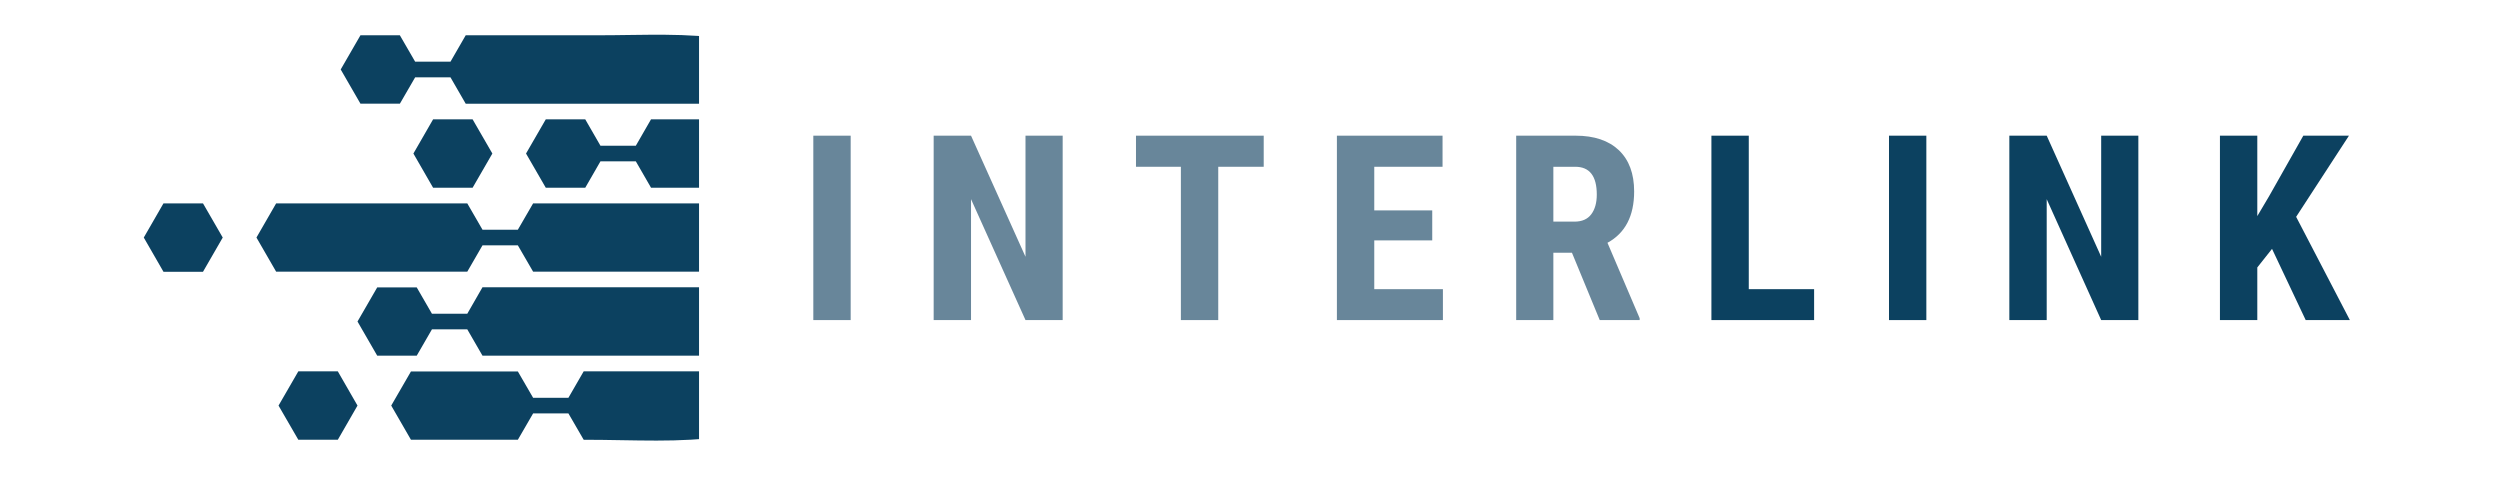 <svg xmlns="http://www.w3.org/2000/svg" xmlns:xlink="http://www.w3.org/1999/xlink" width="283" zoomAndPan="magnify" viewBox="0 0 212.25 41.25" height="55" preserveAspectRatio="xMidYMid meet" version="1.0"><defs><g/><clipPath id="131a5612ae"><path d="M 21 17 L 59.348 17 L 59.348 24 L 21 24 Z M 21 17 " clip-rule="nonzero"/></clipPath><clipPath id="42b4ad89e6"><path d="M 28 2.031 L 59.348 2.031 L 59.348 9 L 28 9 Z M 28 2.031 " clip-rule="nonzero"/></clipPath><clipPath id="5186f744d1"><path d="M 44 10 L 59.348 10 L 59.348 16 L 44 16 Z M 44 10 " clip-rule="nonzero"/></clipPath><clipPath id="72d5c064ac"><path d="M 12.203 17 L 19 17 L 19 24 L 12.203 24 Z M 12.203 17 " clip-rule="nonzero"/></clipPath><clipPath id="b7cbce92f4"><path d="M 30 24 L 59.348 24 L 59.348 31 L 30 31 Z M 30 24 " clip-rule="nonzero"/></clipPath><clipPath id="7d15f982c4"><path d="M 33 31 L 59.348 31 L 59.348 38 L 33 38 Z M 33 31 " clip-rule="nonzero"/></clipPath></defs><g clip-path="url(#131a5612ae)"><path fill="#0c4160" d="M 75.586 17.266 L 45.262 17.266 L 43.965 19.504 L 40.965 19.504 L 39.672 17.266 C 38.555 17.266 24.562 17.266 23.445 17.266 L 21.773 20.168 L 23.445 23.066 C 24.562 23.066 38.555 23.066 39.672 23.066 L 40.965 20.828 L 43.965 20.828 L 45.262 23.066 L 75.586 23.066 C 75.922 21.152 75.922 19.188 75.586 17.266 Z M 75.586 17.266 " fill-opacity="1" fill-rule="nonzero"/></g><g clip-path="url(#42b4ad89e6)"><path fill="#0c4160" d="M 33.949 8.805 L 35.246 6.566 L 38.246 6.566 L 39.539 8.805 L 71.512 8.805 C 65.504 2.031 58.762 2.996 50.637 2.996 L 39.539 2.996 L 38.246 5.238 L 35.246 5.238 L 33.949 2.996 L 30.602 2.996 L 28.926 5.898 L 30.602 8.801 L 33.949 8.801 Z M 33.949 8.805 " fill-opacity="1" fill-rule="nonzero"/></g><g clip-path="url(#5186f744d1)"><path fill="#0c4160" d="M 53.98 12.375 L 50.98 12.375 L 49.688 10.133 L 46.336 10.133 L 44.66 13.035 L 46.336 15.938 L 49.688 15.938 L 50.98 13.695 L 53.98 13.695 L 55.273 15.938 L 75.305 15.938 C 74.766 13.816 73.824 11.855 72.578 10.129 L 55.273 10.129 Z M 53.98 12.375 " fill-opacity="1" fill-rule="nonzero"/></g><g clip-path="url(#72d5c064ac)"><path fill="#0c4160" d="M 13.879 17.266 L 12.207 20.168 L 13.879 23.074 L 17.234 23.074 L 18.91 20.168 L 17.234 17.266 Z M 13.879 17.266 " fill-opacity="1" fill-rule="nonzero"/></g><path fill="#0c4160" d="M 35.098 13.035 L 36.77 15.938 L 40.125 15.938 L 41.801 13.035 L 40.125 10.133 L 36.77 10.133 Z M 35.098 13.035 " fill-opacity="1" fill-rule="nonzero"/><path fill="#0c4160" d="M 25.328 31.527 L 23.648 34.434 L 25.328 37.336 L 28.68 37.336 L 30.352 34.434 L 28.68 31.527 Z M 25.328 31.527 " fill-opacity="1" fill-rule="nonzero"/><g clip-path="url(#b7cbce92f4)"><path fill="#0c4160" d="M 39.672 26.637 L 36.672 26.637 L 35.379 24.398 L 32.027 24.398 L 30.352 27.297 L 32.027 30.199 L 35.379 30.199 L 36.672 27.961 L 39.672 27.961 L 40.965 30.199 L 72.57 30.199 C 73.82 28.473 74.758 26.508 75.301 24.391 C 64.805 24.391 51.453 24.391 40.961 24.391 Z M 39.672 26.637 " fill-opacity="1" fill-rule="nonzero"/></g><g clip-path="url(#7d15f982c4)"><path fill="#0c4160" d="M 48.258 33.773 L 45.262 33.773 L 43.965 31.535 C 40.945 31.535 37.918 31.535 34.891 31.535 L 33.215 34.434 L 34.891 37.336 C 37.918 37.336 40.938 37.336 43.965 37.336 L 45.262 35.098 L 48.258 35.098 L 49.555 37.336 C 58.137 37.336 65.348 38.48 71.512 31.527 L 49.555 31.527 Z M 48.258 33.773 " fill-opacity="1" fill-rule="nonzero"/></g><g fill="#68869a" fill-opacity="1"><g transform="translate(67.66, 27.175)"><g><path d="M 4.562 0 L 1.391 0 L 1.391 -15.656 L 4.562 -15.656 Z M 4.562 0 "/></g></g></g><g fill="#68869a" fill-opacity="1"><g transform="translate(78.018, 27.175)"><g><path d="M 12.203 0 L 9.047 0 L 4.422 -10.266 L 4.422 0 L 1.25 0 L 1.25 -15.656 L 4.422 -15.656 L 9.047 -5.375 L 9.047 -15.656 L 12.203 -15.656 Z M 12.203 0 "/></g></g></g><g fill="#68869a" fill-opacity="1"><g transform="translate(95.898, 27.175)"><g><path d="M 11.391 -13.016 L 7.531 -13.016 L 7.531 0 L 4.359 0 L 4.359 -13.016 L 0.547 -13.016 L 0.547 -15.656 L 11.391 -15.656 Z M 11.391 -13.016 "/></g></g></g><g fill="#68869a" fill-opacity="1"><g transform="translate(112.253, 27.175)"><g><path d="M 9.344 -6.766 L 4.422 -6.766 L 4.422 -2.625 L 10.25 -2.625 L 10.25 0 L 1.25 0 L 1.25 -15.656 L 10.219 -15.656 L 10.219 -13.016 L 4.422 -13.016 L 4.422 -9.312 L 9.344 -9.312 Z M 9.344 -6.766 "/></g></g></g><g fill="#68869a" fill-opacity="1"><g transform="translate(127.458, 27.175)"><g><path d="M 6 -5.719 L 4.422 -5.719 L 4.422 0 L 1.266 0 L 1.266 -15.656 L 6.312 -15.656 C 7.895 -15.656 9.117 -15.242 9.984 -14.422 C 10.848 -13.598 11.281 -12.43 11.281 -10.922 C 11.281 -8.836 10.523 -7.383 9.016 -6.562 L 11.75 -0.156 L 11.75 0 L 8.359 0 Z M 4.422 -8.359 L 6.219 -8.359 C 6.852 -8.359 7.328 -8.566 7.641 -8.984 C 7.953 -9.398 8.109 -9.957 8.109 -10.656 C 8.109 -12.227 7.5 -13.016 6.281 -13.016 L 4.422 -13.016 Z M 4.422 -8.359 "/></g></g></g><g fill="#0c4160" fill-opacity="1"><g transform="translate(144.049, 27.175)"><g><path d="M 4.422 -2.625 L 9.969 -2.625 L 9.969 0 L 1.25 0 L 1.25 -15.656 L 4.422 -15.656 Z M 4.422 -2.625 "/></g></g></g><g fill="#0c4160" fill-opacity="1"><g transform="translate(158.985, 27.175)"><g><path d="M 4.562 0 L 1.391 0 L 1.391 -15.656 L 4.562 -15.656 Z M 4.562 0 "/></g></g></g><g fill="#0c4160" fill-opacity="1"><g transform="translate(169.343, 27.175)"><g><path d="M 12.203 0 L 9.047 0 L 4.422 -10.266 L 4.422 0 L 1.25 0 L 1.25 -15.656 L 4.422 -15.656 L 9.047 -5.375 L 9.047 -15.656 L 12.203 -15.656 Z M 12.203 0 "/></g></g></g><g fill="#0c4160" fill-opacity="1"><g transform="translate(187.223, 27.175)"><g><path d="M 5.672 -6.047 L 4.422 -4.469 L 4.422 0 L 1.25 0 L 1.25 -15.656 L 4.422 -15.656 L 4.422 -8.828 L 5.422 -10.516 L 8.328 -15.656 L 12.203 -15.656 L 7.719 -8.766 L 12.281 0 L 8.531 0 Z M 5.672 -6.047 "/></g></g></g></svg>